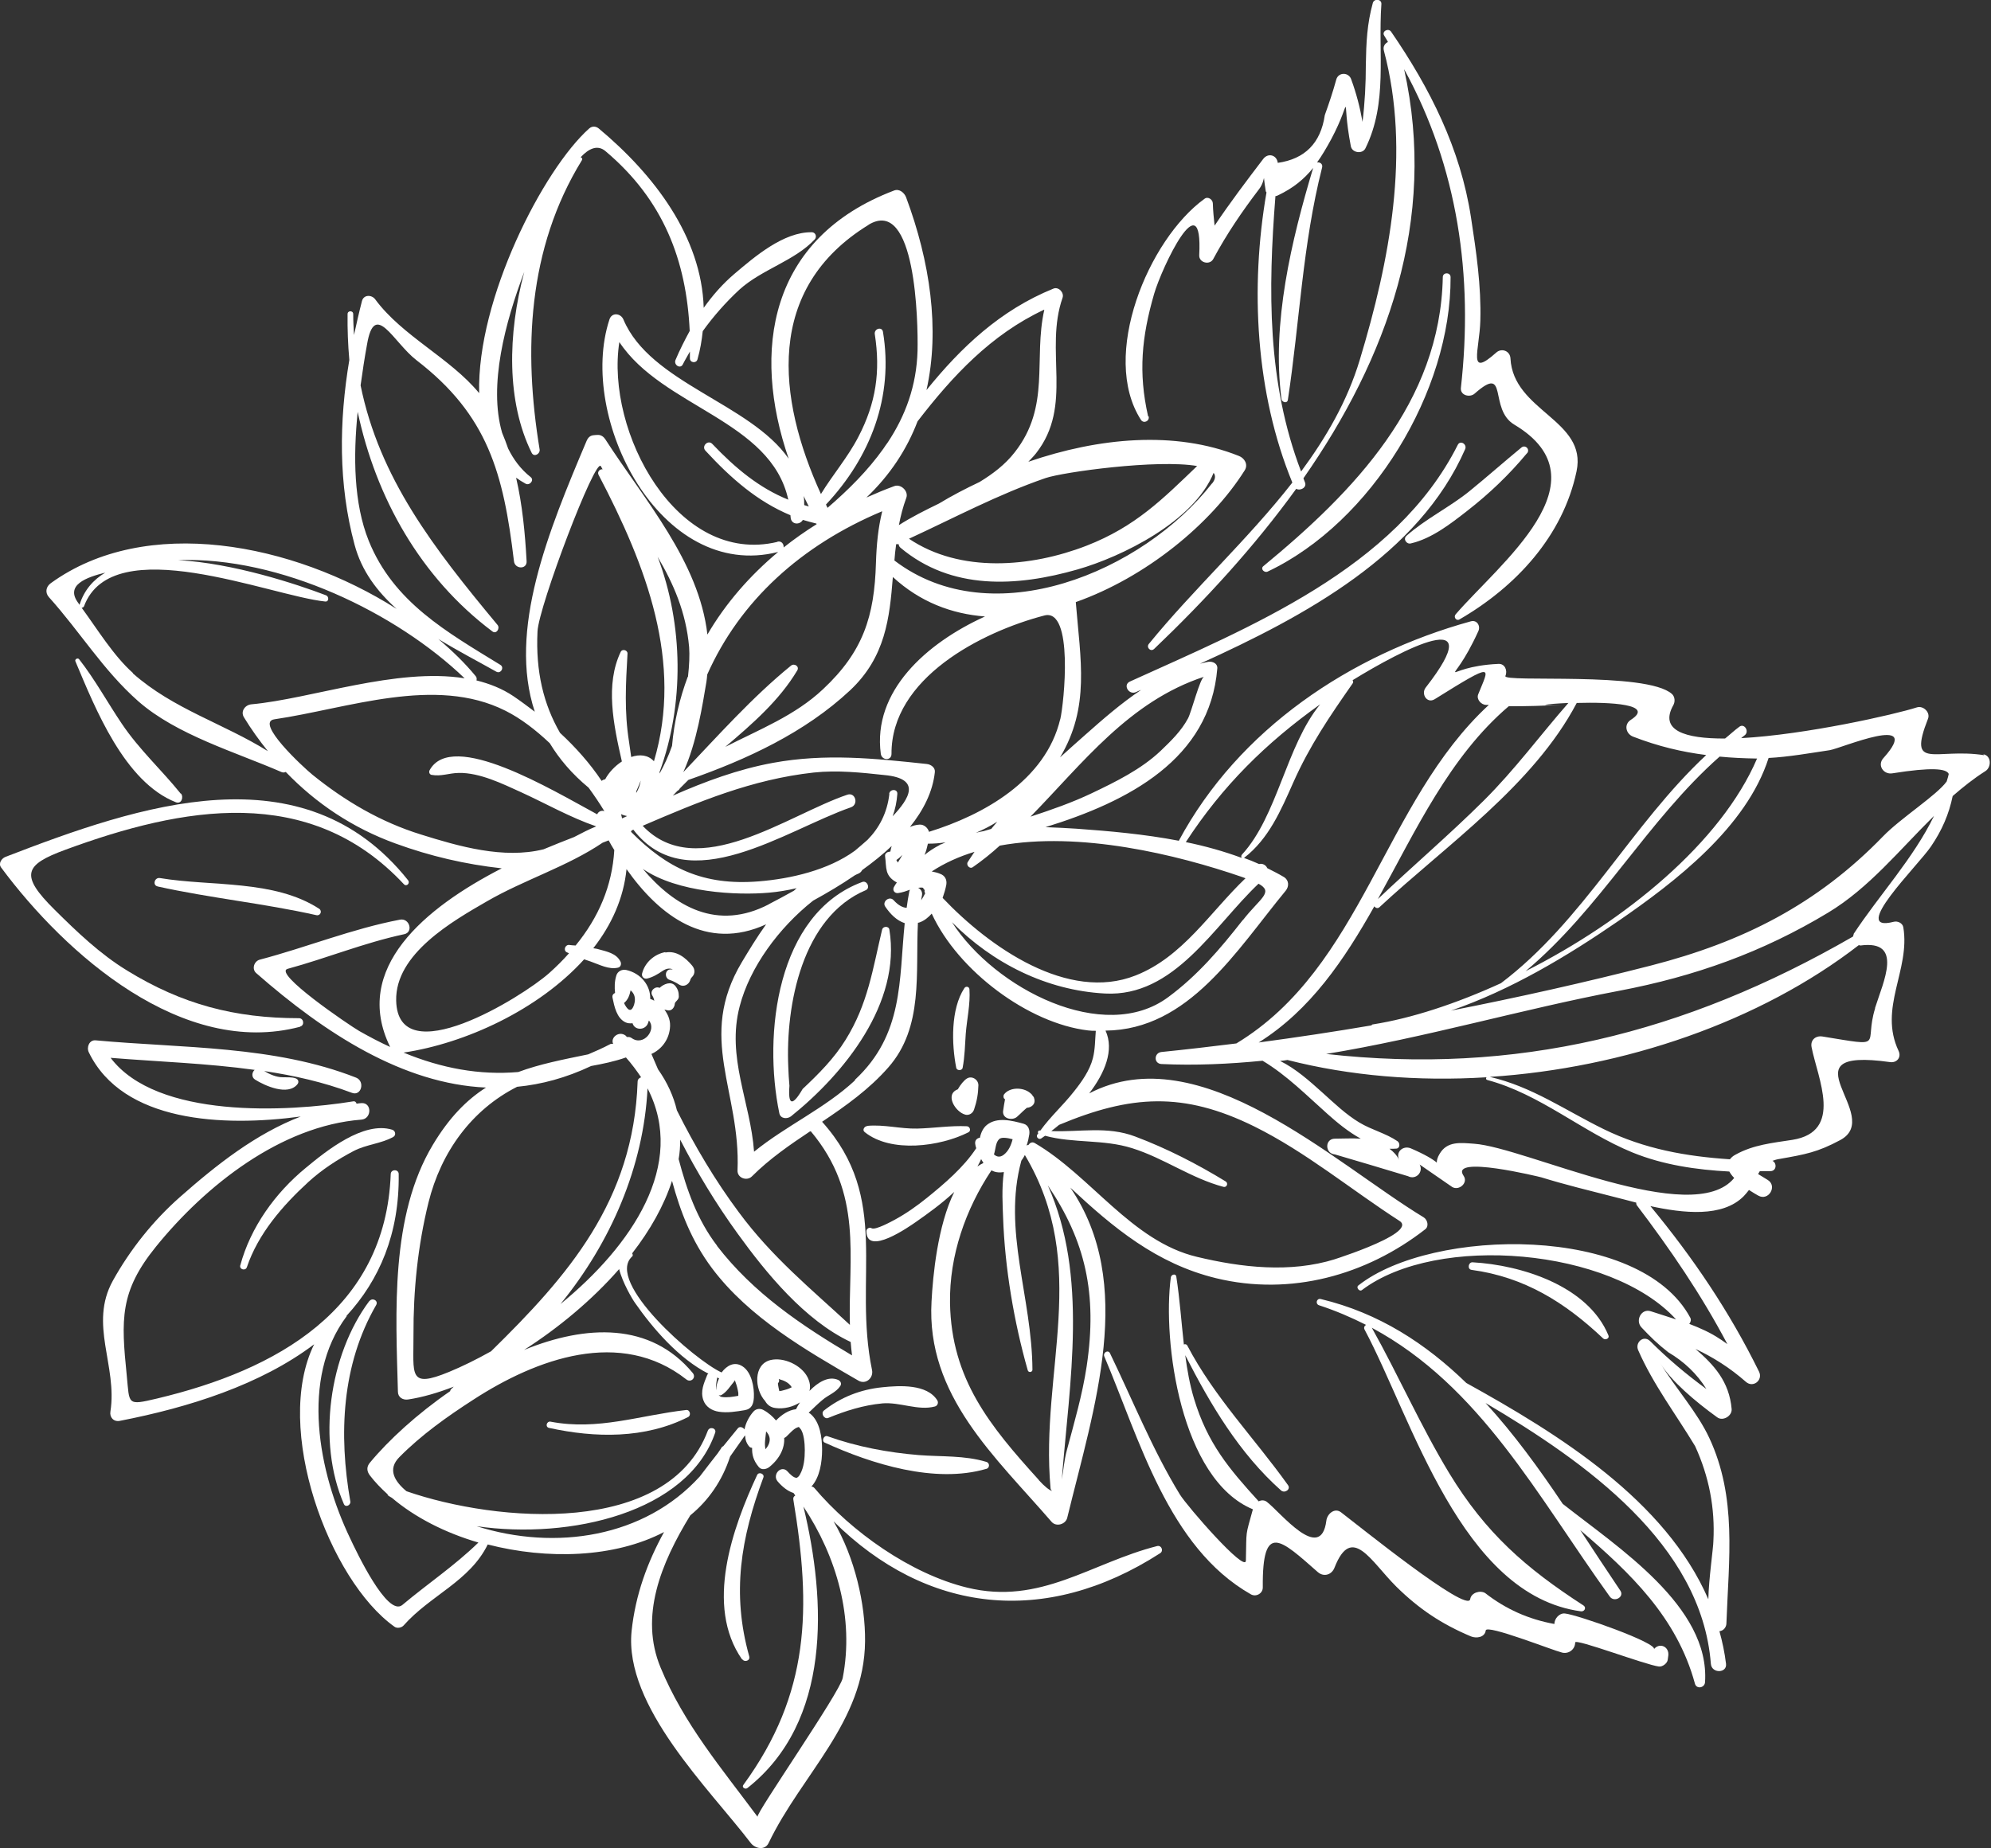 <?xml version="1.0" encoding="UTF-8"?>
<svg id="Layer_2" data-name="Layer 2" xmlns="http://www.w3.org/2000/svg" viewBox="0 0 102.42 95.1">
  <rect x="0" y="0" width="102.42" height="95.1" fill="#333333" stroke="none"/>
  <defs>
    <style>
      .cls-1 {
        fill: #fff;
      }
    </style>
  </defs>
  <g id="Layer_1-2" data-name="Layer 1">
    <g>
      <path class="cls-1" d="M45.38,47.82c-.49,2.06-.73,3.83-1.88,5.68-.59,.96-1.39,1.76-2.21,2.53-.53,.91-.76,.85-.68-.16-.03-.33-.05-.65-.06-.98-.14-3.18,.71-7.7,3.99-9.09,.24-.1,.07-.51-.18-.42-4.42,1.63-5.11,7.87-4.27,11.9,.06,.29,.4,.31,.6,.16,2.74-2.2,5.68-5.83,5.06-9.61-.03-.19-.33-.18-.37,0Z"/>
      <path class="cls-1" d="M34.22,48.99c-.57,.11-1.05,.54-1.19,1.1-.04,.16,.1,.3,.26,.26,.29-.07,.54-.22,.79-.39,.21-.14,.38-.15,.53-.08-.01,0-.03,0-.04,0,0,0,0,0,0,0-.02,0-.03,0-.05,0-.32-.02-.36,.45-.07,.54,.18,.06,.34,.15,.5,.25,.22,.13,.47,0,.55-.22,.02-.08,.06-.14,.11-.19,.16-.17,.14-.4,0-.57-.34-.41-.81-.79-1.38-.68Z"/>
      <path class="cls-1" d="M49.64,57.35c.21,.06,.41-.07,.47-.27,.14-.41,.21-.8,.22-1.24,0-.3-.35-.51-.6-.34-.13,.08-.32,.3-.46,.55,0,0,0,0,0,0-.69,.26-.12,1.17,.38,1.3Z"/>
      <path class="cls-1" d="M52.31,57.47c.11-.09,.21-.2,.32-.3,.06-.05,.12-.11,.18-.16,.01,0,0,0,.02-.01,.25-.02,.47-.21,.36-.51,0-.01,0-.02-.01-.03-.01-.03-.04-.05-.06-.08-.02-.03-.03-.06-.06-.08-.03-.03-.06-.06-.09-.08-.37-.29-1.04-.28-1.32,.09-.04,.05-.04,.16,0,.21,.01,.02,.03,.03,.05,.04-.04,.2-.07,.41-.1,.61-.04,.4,.47,.5,.71,.3Z"/>
      <path class="cls-1" d="M44.61,57.94c-.14,.01-.27,.2-.13,.31,1.35,1.09,3.88,.75,5.34,.01,.15-.08,.07-.3-.08-.31-.85-.04-1.71,.1-2.56,.12-.86,.02-1.7-.22-2.56-.14Z"/>
      <path class="cls-1" d="M49.52,54.94c.11-.58,.12-1.17,.16-1.75,.06-.76,.24-1.52,.19-2.28,0-.14-.18-.19-.26-.07-.71,1.08-.66,2.88-.42,4.1,.03,.16,.3,.16,.33,0Z"/>
      <path class="cls-1" d="M102.08,38.86c-2.51-.4-3.97,.84-2.9-1.88,.13-.34-.26-.69-.58-.58-1.12,.36-5.69,1.4-9.03,1.58,.06-.05,.11-.1,.17-.14,.27-.19,0-.64-.26-.45-.26,.19-.49,.41-.74,.61-2.06,.01-3.4-.41-2.66-1.72,.1-.18,.08-.43-.07-.57-1.3-1.18-8.74-.57-8.57-.93,.12-.27-.02-.64-.36-.62-3.09,.14-2.5,1.55-1.03-1.69,.12-.26-.07-.59-.39-.5-6.2,1.71-11.94,5.55-15.02,11.29-1.77-.34-3.58-.5-5.26-.62-.47-.03-1.02-.06-1.6-.08,4.28-1.32,8.46-3.5,8.84-8.17,.02-.25-.23-.36-.44-.34-.15,.02-.3,.07-.45,.1,5.42-2.46,11.26-5.61,13.64-11.04,.11-.25-.25-.48-.38-.22-3.2,6.37-10.73,9.39-16.87,12.18-.37,.17-.05,.71,.32,.54,.08-.04,.17-.08,.26-.11-1.02,.68-1.97,1.51-2.85,2.29-.43,.38-.87,.77-1.32,1.18,1.55-2.59,1.05-5.02,.81-7.99,3.59-1.27,6.94-4,8.69-6.78,.19-.3-.01-.63-.3-.74-3.3-1.32-7.22-.94-10.83,.3,.13-.14,.27-.28,.39-.43,1.94-2.47,.42-5.29,1.37-8.01,.09-.26-.2-.58-.47-.47-2.74,1.11-4.76,3.03-6.53,5.22,.7-3.13,.18-6.62-1.05-9.92-.09-.23-.34-.45-.61-.35-6.46,2.45-7.34,8.26-5.43,13.8-1.99-2.86-7.12-3.88-8.5-7.16-.14-.33-.6-.38-.72,0-1.66,5.05,2.61,13.5,8.68,11.96-1.46,1.22-2.7,2.64-3.64,4.25-.43-3.76-3.23-6.91-5.26-10.06-.08-.12-.22-.22-.37-.21-.06,0-.13,0-.19,.01-.21,.01-.32,.12-.4,.31-1.96,4.63-4.05,9.72-2.66,13.92-.37-.28-.73-.55-1.1-.8-.58-.39-1.22-.64-1.9-.81,.02-.07,.02-.15-.04-.22-.55-.67-1.2-1.3-1.92-1.91,1,.61,2.04,1.15,2.98,1.68,.23,.13,.43-.22,.21-.35-2.75-1.69-5.49-3.22-6.77-6.38-.78-1.94-.8-4.35-.57-6.64,.94,4.42,3.23,8.52,6.93,11.3,.21,.16,.41-.17,.26-.34-3.3-3.97-6.07-7.55-7.04-12.32,.1-.73,.21-1.45,.33-2.1,.39-2.32,1.35-.12,2.54,.8,3.68,2.83,4.48,5.82,5.02,10.35,.05,.41,.67,.43,.65,0-.08-1.47-.22-2.91-.54-4.3,.15,.11,.31,.21,.49,.31,.2,.11,.46-.18,.26-.34-.52-.41-.89-.92-1.16-1.47-.09-.27-.2-.54-.31-.81-.71-2.44,.16-5.69,1.14-8.28-.86,3.2-.92,6.68,.38,9.31,.12,.24,.44,.06,.41-.17-.84-5.1-.62-10.34,2.17-14.88,.05-.08,0-.14-.06-.16,.42-.45,.87-.66,1.28-.31,2.98,2.51,4.16,5.62,4.33,9.25-.26,.48-.51,.97-.73,1.49-.11,.26,.26,.49,.38,.22,.11-.22,.24-.43,.36-.65,0,.12,0,.23,0,.35,0,.23,.33,.27,.39,.05,.14-.49,.22-.97,.27-1.45,.56-.78,1.2-1.5,1.89-2.14,1.15-1.04,2.84-1.48,3.87-2.58,.13-.14,.04-.37-.15-.37-1.45-.02-2.93,1.25-3.99,2.15-.62,.53-1.12,1.11-1.57,1.74-.11-3.66-2.56-6.86-5.4-9.23-.15-.12-.34-.13-.49,0-2.36,2.1-5.79,8.78-5.66,13.62-1.5-1.82-3.95-2.93-5.35-4.83-.18-.24-.59-.25-.68,.09-.15,.58-.28,1.16-.41,1.75-.02-.35-.04-.71-.04-1.08,0-.19-.29-.19-.29,0-.01,.79,.02,1.57,.09,2.36-.53,3.16-.57,6.39,.27,9.51,.36,1.35,1.16,2.4,2.16,3.3-5.33-3.39-12.89-4.87-17.79-1.32-.25,.18-.3,.49-.09,.72,1.6,1.78,2.79,3.76,4.59,5.35,1.98,1.74,5.02,2.62,7.38,3.65,.07,.03,.15,.02,.21-.01,1.56,1.62,3.44,2.88,5.64,3.68,1.81,.66,3.59,1.07,5.47,1.28-3.95,2.03-7.72,5.15-5.74,9.19-.53-.24-1.06-.52-1.59-.82-.55-.32-4.47-2.99-3.68-3.2,2.02-.55,3.93-1.34,5.99-1.78,.49-.1,.28-.84-.21-.75-2.47,.47-4.79,1.42-7.22,2.06-.29,.08-.42,.48-.18,.69,3.56,3.12,7.56,5.7,11.82,5.89-.99,.63-1.89,1.54-2.73,2.94-2.2,3.66-1.91,8.63-1.8,12.71,0,.29,.26,.44,.52,.4,.73-.11,1.53-.34,2.35-.66-.04,.04-.08,.08-.13,.12-.03,.03-.05,.07-.05,.11-1.7,1.17-3.17,2.52-4.13,3.68-.18,.21-.17,.44,0,.66,.26,.34,.57,.66,.9,.96,.02,.03,.02,.06,.05,.08,.05,.04,.12,.07,.18,.11,1.19,1.01,2.74,1.8,4.45,2.3-1.22,1.19-2.6,2.11-3.91,3.21-.77,.65-2.38-2.77-2.69-3.43-1.62-3.38-2.58-8.22-.18-11.42,0-.01,0-.02,0-.03,1.68-1.83,2.72-4.21,2.68-7.29,0-.26-.4-.26-.41,0-.26,6.99-5.89,10.09-12.02,11.55-1.57,.37-1.41,.31-1.56-1.19-.29-2.88-.37-4.31,1.5-6.62,2.55-3.15,6.43-6.22,10.57-6.54,.54-.04,.55-.89,0-.85-.08,0-.16,.02-.25,.03-.01-.07-.08-.14-.17-.12-3.39,.55-10.1,.91-12.48-2.24,2.46,.2,4.96,.28,7.41,.62-.14,.12-.18,.37,.02,.5,.51,.32,1.69,.85,2.18,.24,.09-.11,.05-.25-.08-.3-.22-.08-.43-.05-.67-.06-.34,0-.67-.15-.96-.32,1.53,.23,3.05,.57,4.51,1.12,.49,.19,.69-.59,.22-.78-4.22-1.66-8.95-1.51-13.4-1.92-.33-.03-.48,.36-.35,.62,1.75,3.6,6.89,3.84,10.9,3.3-2.31,.89-4.33,2.48-6.22,4.15-1.37,1.21-2.55,2.69-3.44,4.29-1.25,2.25,.24,4.38-.13,6.74-.05,.3,.17,.54,.48,.48,3.56-.69,7.25-1.86,10-3.94-2.13,4.33,.78,12.15,4.13,14.53,.13,.1,.36,.06,.47-.06,1.38-1.56,3.4-2.27,4.33-4.17,3.07,.79,6.52,.69,9.07-.64-.85,1.55-1.47,3.21-1.67,5.1-.39,3.87,4.01,8.12,6.13,10.9,.22,.29,.73,.4,.92,0,1.69-3.53,4.93-6.23,4.96-10.38,.02-1.89-.52-4.3-1.62-6.17,4.76,4.72,10.87,5.46,16.8,1.64,.19-.12,.07-.42-.15-.37-3.42,.87-6.01,3.06-9.78,2.14-2.91-.71-5.96-2.88-7.86-5.13-.05-.05-.1-.07-.15-.07,.44-.48,.55-1.28,.55-1.89,0-.62-.1-1.44-.61-1.86-.03-.02-.05-.03-.08-.05,.23-.22,.46-.45,.7-.65,.31-.27,.7-.38,.93-.73,.08-.13,0-.26-.12-.31-.49-.21-1.03,.12-1.47,.57,.06-.21,.03-.45-.1-.71-.32-.62-1.22-1.04-1.9-.88-.9,.22-.83,1.51-.28,2.11,.1,.18,.27,.33,.54,.36,.41,.06,.9-.06,1.25-.29-.08,.12-.15,.24-.2,.35-.38,.04-.74,.28-1.03,.58-.17-.2-.37-.39-.65-.54-.16-.09-.37-.07-.5,.07-.21,.23-.41,.58-.47,.93-.08-.11-.25-.18-.35-.05-.25,.3-.49,.61-.74,.91-.03,.02-.07,.03-.09,.07-.06,.11-.14,.2-.2,.3-.31,.4-.62,.79-.92,1.19-2.85,3.14-7.42,3.84-11.48,2.56,4.82,.7,10.86-.71,12.27-4.81,.08-.24-.29-.34-.38-.1-2.05,5.45-10.83,4.73-15.5,3.11-.6-.5-1-1.12-.36-1.76,1.13-1.14,2.45-2.08,3.8-2.95,3.25-2.11,7.58-3.7,10.96-1.04,.23,.18,.52-.09,.33-.33-2.18-2.63-5.49-2.49-8.68-1.19,1.78-1.14,3.5-2.57,4.89-4.16,.17,.69,.68,1.55,.81,1.73,.91,1.31,2.26,2.88,3.78,3.65-.02,.02-.05,.04-.06,.07-.17,.43-.36,.83-.2,1.29,.12,.35,.45,.55,.8,.6,.44,.07,.9-.01,1.33-.08,.36-.06,.45-.32,.47-.64,.03-.52-.11-1.32-.59-1.62-.41-.26-.8-.04-1.07,.32-1.37-.62-6.02-4.67-4.6-5.97,.05-.04,.03-.11,0-.16,.93-1.2,1.64-2.46,2.05-3.73,.42,1.55,.99,3.07,2.06,4.5,1.91,2.54,4.83,4.22,7.53,5.78,.38,.22,.78-.14,.7-.54-.99-4.79,1-8.8-2.57-12.78,1.22-.82,2.42-1.67,3.41-2.8,1.82-2.07,1.39-4.86,1.52-7.44,.03,0,.06-.01,.09-.02,.25-.09,.45-.26,.62-.45,1.36,2.96,4.99,5.65,8.04,6.01,.14,.02,.27,.02,.4,.02-.04,.47-.03,.94-.15,1.41-.16,.63-.58,1.22-.98,1.72-.54,.69-1.21,1.29-1.72,2-.01,0-.02,0-.03,0-.09-.01-.12,.09-.08,.15-.02,.02-.03,.04-.05,.06-.08,.13,.08,.28,.2,.2,.06-.04,.13-.09,.2-.14,1.48,.4,2.99,.17,4.48,.64,1.63,.51,3.04,1.55,4.7,1.99,.17,.04,.26-.19,.11-.28-1.47-.9-3.03-1.7-4.65-2.31-1.45-.55-2.86-.22-4.32-.28,.13-.1,.26-.2,.4-.32h0c3.68-1.54,6.39-1.72,10.04,.08,2.65,1.31,4.99,3.26,7.47,4.86,1.06,.68-4.23,2.25-3.31,1.97-2.31,.72-4.82,.43-7.11-.12-3.36-.8-5.46-4.18-8.35-5.86-.13-.07-.25,0-.31,.1-.04,0-.06,.02-.1,.03,.07-.19,.11-.39,.14-.58,.03-.23-.05-.47-.3-.54-.59-.16-1.35-.36-1.88,.06-.2,.16-.31,.41-.36,.66-.15,.02-.28,.14-.24,.34,.01,.07,.03,.14,.05,.2-.64,.98-1.64,1.83-2.53,2.55-.52,.42-1.07,.81-1.66,1.13-.15,.08-1,.55-1.19,.44-.12-.07-.27,.02-.27,.15,0,1.32,2.22-.25,2.54-.47,.6-.42,1.33-.94,1.98-1.55-.86,1.74-1.1,4.32-1.17,5.63-.28,4.85,3.28,7.99,6.18,11.35,.24,.27,.72,.12,.8-.21,1.39-5.71,3.54-12.04,.16-16.99,2.2,2.05,4.42,3.91,7.5,4.66,3.83,.93,7.72-.15,10.76-2.52,.2-.16,.11-.49-.08-.61-4.62-2.8-11.51-9.35-17.21-6.38,.8-1.04,1.3-2.23,.84-3.23,4.29-.04,6.73-4.12,9.27-7.2,.18-.22,.17-.54-.09-.7-.28-.17-.57-.31-.86-.46-.06-.15-.24-.26-.42-.21-.26-.12-.52-.22-.79-.32,0,0,.02,0,.02,0,1.27-.98,1.89-2.44,2.53-3.88,.84-1.89,1.87-3.4,3.05-5.09,.05-.06,.03-.12,0-.17,2.55-1.57,7.14-3.96,3.76,.38-.25,.32,.06,.84,.46,.6,3.17-1.98,2.81-1.67,2.24-.25-.1,.26,.16,.54,.41,.54,.05,0,.09,0,.14,0-5.42,5-6.49,13.49-12.99,17.42-1.28,.16-2.57,.31-3.85,.44-.39,.04-.41,.6,0,.62,1.74,.08,3.47,0,5.2-.17,1.25,.75,2.26,1.78,3.34,2.74,.48,.43,1.07,.92,1.71,1.27-.45-.03-.91,0-1.33,0-.53,0-.52,.77,0,.81,1.26,.37,2.51,.74,3.76,1.12,.4,.21,.81-.21,.6-.6,.56,.39,1.12,.77,1.68,1.16,.35,.2,.83-.22,.58-.58-.75-1.09,3.93,.06,4,.08,1.23,.38,2.47,.68,3.72,1,.33,.08,.73,.19,1.16,.3,0,.04,0,.08,.02,.12,1.74,2.29,3.33,4.62,4.67,7.16-.14-.09-.26-.19-.41-.28-.46-.31-1-.55-1.55-.76,.07-.09,.11-.21,.05-.32-2.58-4.82-13.29-4.64-17.07-1.66-.14,.1,.05,.34,.18,.24,3.87-2.93,12.84-2.15,16.16,1.51-.44-.15-.88-.28-1.3-.42-.49-.16-.81,.48-.48,.83,.46,.49,.85,.87,1.38,1.28,.81,.48,1.47,1.1,1.96,1.89-1.03-.75-2-1.57-2.9-2.47-.34-.32-.78,.08-.61,.47,.78,1.78,1.93,3.28,2.93,4.94,.72,1.57,1.03,3.2,.94,4.88,0,.33-.24,1.96-.26,3-2.21-5.1-7.7-8.5-12.45-11.13-2.07-2.01-4.48-3.6-7.49-4.32-.21-.05-.29,.25-.09,.32,.86,.28,1.67,.63,2.42,1.01-.08,.05-.13,.15-.07,.25,2.44,4.57,4.96,13.66,11.13,14.49,.18,.02,.29-.19,.13-.3-2.98-1.93-5.03-3.72-6.91-6.81-1.46-2.41-2.6-5.01-3.98-7.48,5.58,3,8.53,8.68,12.24,13.83,.23,.32,.77,.02,.54-.31-.68-1.01-1.37-2.06-2.06-3.11,2.57,2.2,4.97,4.48,5.9,7.9,.08,.3,.5,.22,.52-.07,.26-3.9-4.47-6.93-7.32-9.18-1.22-1.82-2.52-3.61-3.97-5.19,5.13,3.03,11.11,7.26,11.59,13.42,.04,.51,.84,.49,.78,0-.07-.58-.19-1.14-.34-1.68,.02,0,.04,0,.06-.01,.18-.04,.3-.22,.3-.4,.12-3.32,.55-6.46-.88-9.53-.63-1.35-1.73-2.55-2.51-3.83,.54,.89,1.77,1.94,2.92,2.77,.29,.21,.76-.07,.74-.42-.12-1.43-.92-2.29-1.86-3.1,.91,.43,1.76,.96,2.59,1.69,.37,.33,.89-.08,.68-.52-1.53-3.11-3.4-5.87-5.59-8.52,1.71,.37,3.71,.59,4.8-.51,.1-.11,.19-.21,.27-.32,.22,.14,.4,.25,.48,.29,.53,.3,1-.5,.48-.81-.16-.1-.33-.2-.49-.3,.03-.05,.06-.1,.09-.15,.18,0,.36,0,.54,0,.32,0,.35-.41,.11-.53,.11-.04,.23-.08,.38-.1,1.3-.23,1.94-.34,3.11-.97,2.3-1.24-3.07-4.8,2.56-4.01,.34,.05,.59-.24,.44-.57-1.05-2.22,.61-4.16,.24-6.37-.04-.22-.3-.33-.49-.28-2.33,.6,1.24-2.88,1.91-3.87,.58-.85,.93-1.68,1.12-2.6,.53-.46,1.08-.9,1.68-1.28,.32-.2,.32-.8-.11-.87Zm-61.9,32.7s-.06,.01-.09,.02c-.03-.12-.05-.23-.07-.35,0,0,0-.02,0-.03,0-.01,0-.03,0-.03,.04-.04,.06-.08,.06-.14h0s-.01-.05-.02-.07c.03,0,.02,0,.1,.03,.13,.03,.29,.11,.38,.18,.11,.09,.16,.16,.19,.21-.02,0-.09,.05-.13,.06-.13,.06-.3,.09-.43,.13Zm-.8,3.01c-.07-.28,0-.6,.03-.92,.09,.1,.16,.21,.18,.34,.03,.22-.07,.41-.21,.58Zm-1.05-.7c.01,.21,.07,.4,.22,.57,.04,.04,.09,.05,.14,.06-.01,.32,.05,.63,.34,.98,.14,.18,.4,.12,.55,0,.54-.44,.79-.98,.76-1.49,.04-.02,.08-.04,.11-.07,.17-.16,.37-.4,.56-.47,.11-.04,.07-.04,.15,.05,.19,.2,.24,.76,.24,1.11,0,.42-.04,.89-.25,1.26-.05,.08-.04,.07-.11,.14,.02-.02-.09,.04-.03,.03-.18,.02-.37-.19-.5-.33-.32-.35-.8,.16-.51,.51,.23,.27,.52,.51,.82,.6,.03,.04,.06,.09,.09,.13-.07,.04-.12,.11-.1,.21,.93,5.59,.86,9.98-2.57,14.68-.1,.13,.1,.25,.21,.16,4.32-3.41,4.06-9.6,2.88-14.48,1.71,2.58,2.62,5.73,2.02,8.82-.14,.73-4.49,6.99-4.38,7.14-1.84-2.48-3.8-4.79-4.99-7.68-1.09-2.63,.01-5.35,1.53-7.83,.93-.76,1.64-1.77,2.05-3.03,.26-.37,.52-.74,.76-1.08Zm-1.43-2.14s0,0,.01,.01c0,0,0,0-.01-.01Zm.85-.63c.13-.15,.02-.16,.08,0,.07,.18,.12,.38,.15,.57,0,.04,0,.1,0,.15-.28,.05-.57,.1-.84,.06-.08-.01-.12-.05-.17-.1,.05,.02,.1,.03,.16-.01,.27-.17,.42-.43,.62-.67Zm-.91,.43c-.03-.21,.02-.45,.05-.62,0-.01,0-.02,0-.03,.03,.01,.07,.03,.1,.04-.1,.21-.15,.42-.15,.61Zm15.25-12.91c-.08,.31-.21,.61-.46,.8-.2,.15-.36,.1-.5-.02,.09-.27,.08-.6,.26-.78,.12-.13,.44-.07,.71,0Zm-1.5,1.22c-.11,.05-.21,.11-.31,.18,.07-.13,.14-.25,.19-.38,.04,.07,.08,.14,.12,.2Zm2.84,16.3c-2.5-2.76-4.49-5.17-4.56-9.09-.04-2.44,.8-4.83,2.13-6.83,.17,.09,.37,.13,.61,.09,.01,0,.02,0,.03,0-.12,.83-.06,1.74-.04,2.33,.09,2.59,.56,5.38,1.27,7.87,.04,.13,.24,.1,.24-.03-.02-3.75-1.55-7.17-.57-10.76,.07-.09,.13-.19,.18-.29,3.39,5.7,.78,11.1,1.32,17.13,0,.07,.04,.12,.08,.16-.16-.06-.38-.23-.68-.56Zm2.47-5.84c-.22,1.46-.64,2.9-1.02,4.32-.14,.52-.18,1.08-.26,1.5,.4-5.03,1.37-10.47-.72-15.13,1.93,2.85,2.56,5.57,2,9.31Zm8.01-25.17c.06,.02,.11,.04,.16,.06-1.83,1.75-3.22,4.04-5.65,5-3.48,1.38-7.52-1.45-9.93-3.99,.08-.23,.15-.46,.19-.68,.04-.26-.07-.47-.32-.56-.14-.06-.29-.09-.43-.12,.67-.44,1.41-.77,2.2-1.01-.12,.18-.24,.35-.35,.53-.09,.15,.1,.37,.26,.26,.49-.34,.95-.71,1.39-1.11,4.1-.75,9.09,.45,12.48,1.62Zm-24.36,1.4c-2.65,1.38-4.84,.13-6.48-1.82,1.78,1.22,4.83,1.37,6.5,1.22,.46-.04,.94-.12,1.41-.23-.05,.04-.09,.09-.14,.13-.43,.24-.87,.48-1.3,.7Zm-7.6-4.64c.1,.05,.2,.08,.31,.1-.08,.04-.17,.08-.26,.12-.02-.07-.03-.15-.05-.22Zm.77-1.15c.08-.19,.17-.38,.24-.58-.03,.22-.11,.44-.23,.64,0-.02,0-.04,0-.07Zm13.03,.11c-.11,.97-.52,1.75-1.12,2.36-.22,.19-.43,.38-.65,.56-1.38,1.01-3.33,1.45-4.95,1.58-2.87,.23-4.72-.68-6.57-2.55,.01-.02,.02-.04,.03-.07,.03-.01,.06-.02,.09-.04,2.8,3.65,7.85,.01,11.19-1.15,.41-.14,.24-.79-.18-.65-3.06,1.03-7.73,4.56-10.53,1.6,2.86-1.23,5.62-2.39,8.8-2.74,1.21-.13,2.44,0,3.64,.13,1.92,.18,1.28,1.21,.42,2.12,.13-.36,.21-.74,.24-1.15,.02-.27-.39-.26-.42,0Zm1.99,2.56c.3,0,.6-.02,.9-.07-.06,.03-.13,.06-.19,.09-.03,.01-.06,.02-.09,.03-.02,0-.02,.02-.04,.03-.27,.14-.53,.31-.76,.5,.08-.19,.13-.38,.17-.57Zm2.83-.64c-.13,.02-.25,.05-.37,.08,.38-.16,.75-.35,1.1-.57-.1,.12-.21,.25-.31,.37-.14,.04-.28,.08-.41,.12Zm-4.38,1.62s-.05-.09-.08-.14c.11-.07,.21-.16,.31-.26-.08,.13-.15,.27-.24,.4Zm15.75-9.57c-.21,.07-.65,1.82-.83,2.15-.35,.65-.88,1.16-1.4,1.66-1,.95-2.32,1.6-3.56,2.19-1.01,.48-2.07,.85-3.14,1.2,2.7-2.76,5.07-5.93,8.93-7.2Zm-7.4,2.18c-.75,3.15-3.94,4.93-6.75,5.8-.06-.21-.27-.39-.49-.37-.19,.01-.34,.06-.49,.12,.69-.86,1.17-1.8,1.28-2.82,.03-.24-.21-.4-.42-.42-2.69-.29-5.22-.55-7.9-.06-1.8,.33-3.5,.96-5.16,1.69,.08-.08,.16-.17,.24-.25,.05-.02,.09-.06,.12-.12,.15-.15,.29-.29,.44-.44,3-1.05,5.99-2.43,8.32-4.61,1.83-1.72,2.03-3.73,2.2-5.83,1.39,1.28,3.02,1.9,4.74,2.03-3.04,1.38-5.79,3.86-5.36,7.07,.05,.34,.55,.37,.55,0-.02-3.89,4.61-6.27,7.86-7.12,1.52-.4,1.02,4.49,.82,5.35Zm7.81-12.13c-3.56,4.56-11.31,7.81-16.34,3.97,.02-.28,.05-.56,.09-.84,.04,0,.08,0,.13,0,0,.06,.03,.13,.09,.18,2.62,2.2,5.97,2.02,9.11,1.12,2.27-.65,5.98-2.46,7-4.97,.11,.14,.1,.33-.08,.55Zm-.77-.89c-1.76,1.69-3.17,3.12-5.69,4.1-2.86,1.11-6.49,1.42-9.13-.36,2.34-1.08,4.56-2.27,7.02-3.12,.9-.31,5.76-.98,7.81-.62Zm-7.86-8.04c-.57,2.54,.34,4.96-1.52,7.33-.49,.63-1.12,1.11-1.81,1.53-.72,.34-1.43,.71-2.09,1.11-.72,.35-1.42,.7-2.06,1.11,.09-.47,.21-.94,.38-1.4,.13-.34-.27-.73-.61-.61-.49,.18-.97,.38-1.44,.59,1.22-1.16,2.08-2.48,2.63-3.92,1.8-2.34,3.79-4.47,6.5-5.74Zm-9.05-4.37c2.45-1.5,2.56,5.02,2.53,6.47-.05,1.82-.63,3.36-1.53,4.72-.08,.11-.16,.22-.23,.33-.79,1.11-1.79,2.11-2.87,3.04-.03-.05-.05-.11-.08-.17,2.29-2.44,3.49-5.55,2.93-8.89-.05-.28-.46-.16-.42,.12,.3,1.93,.06,3.55-.84,5.28-.54,1.05-1.32,1.95-1.93,2.95-2.25-4.93-2.89-10.57,2.45-13.85Zm-3.06,14.49c-.08-.02-.16-.05-.24-.07,0-.16,0-.32-.03-.47,.08,.18,.18,.36,.26,.53Zm-1.61,1.82c-5.18,1.25-8.86-5.68-8.14-10.28,2.22,3.36,7.8,4.02,8.69,8.11-1.49-.6-2.71-1.61-3.91-2.87-.22-.23-.57,.12-.35,.35,1.32,1.43,2.67,2.61,4.37,3.32,0,.04,.01,.07,.01,.1,.02,.39,.47,.42,.63,.14,.23,.07,.46,.13,.7,.19,0,0,0,.02,.01,.03-.59,.37-1.16,.77-1.7,1.2,.02-.17-.1-.35-.32-.3Zm5.38-1.56c-.21,.86-.29,1.7-.32,2.65-.08,2.75-.66,4.56-2.72,6.49-1.44,1.36-3.29,2.08-5.03,2.97,1.4-1.19,2.78-2.39,3.7-3.93,.13-.21-.15-.39-.32-.25-1.99,1.62-3.75,3.6-5.54,5.48,.7-1.53,.99-3.48,1.19-4.65,.02-.12,.03-.25,.04-.37,1.69-3.8,4.83-6.65,8.99-8.4Zm-10,8.5c-.42,1.12-.7,2.31-.81,3.56-.18,.52-.4,.99-.64,1.42,0-.03,0-.05,0-.08,1.27-3.48,1.23-7.56-.1-11.07,.81,1.38,1.46,2.84,1.62,4.65,.03,.38,.01,.92-.06,1.53Zm-7.73-2.33c.06-1.29,2.99-9.01,3.26-8.5,.03,.05,.06,.1,.09,.16-.14-.03-.29,.13-.21,.28,2.47,4.71,4.36,9.65,2.85,14.74-.3-.33-.73-.37-1.17-.22-.04-.26-.07-.51-.11-.77-.25-1.58-.17-2.97-.08-4.55,.01-.18-.27-.26-.35-.09-.8,1.68-.38,3.71,.06,5.64-.35,.23-.67,.56-.86,.92-.06,0-.13,.04-.18,.08-.6-.9-1.34-1.73-2.14-2.47-.85-1.47-1.26-3.16-1.16-5.22Zm-22.23-3.03c-.62,.37-1.09,.9-1.33,1.66-.02-.03-.04-.06-.06-.09-.7-.93,.42-1.33,1.4-1.57Zm1.42,5.17c-1-.89-1.82-2.24-2.64-3.36,.05,0,.09-.02,.12-.07,1.46-3.95,9.58-.54,12.41-.25,.2,.02,.2-.26,.04-.32-1.52-.58-4.76-1.65-7.61-1.81,5.25-.19,11.23,2.71,14.74,6.08-3.51-.56-7.9,1.06-10.97,1.34-.32,.03-.57,.36-.38,.67,.37,.61,.79,1.19,1.23,1.74-2.27-1.42-4.86-2.16-6.94-4Zm14.82,8.31c-2.07-.64-3.91-1.72-5.59-3.08-.48-.39-2.98-2.71-1.95-2.85,3.76-.55,8.26-2.26,11.88-.44,.78,.39,1.55,.98,2.28,1.67,.49,.81,1.14,1.58,2,2.29,.29,.4,.57,.81,.81,1.21-.14-.06-.31,.01-.37,.16-2.35-1.27-7.47-4.37-8.62-2.27-.05,.09-.01,.22,.1,.24,.5,.09,.88-.09,1.4-.1,1.08-.02,2.25,.56,3.2,.99,1.29,.59,2.53,1.3,3.87,1.76-.37,.15-.74,.34-1.14,.55-.49,.19-1.02,.4-1.57,.63-2.06,.51-4.35-.15-6.3-.76Zm3.4,3.43c1.9-1.1,4.12-1.78,5.94-3.01,.1-.04,.21-.08,.31-.12,.09,.17,.19,.34,.29,.5-.11,1.85-.81,3.47-1.99,4.91-.12,0-.23-.02-.35-.03-.2,0-.29,.29-.1,.38,.04,.02,.08,.03,.11,.05-.31,.35-.65,.69-1.02,1.02-1.42,1.26-7.78,5.17-7.87,1.42-.06-2.41,2.91-4.1,4.68-5.12Zm-1.96,24.22c-2.11,.87-1.82,.15-1.83-1.9-.01-2.3,.22-4.57,.77-6.81,.65-2.62,2.23-4.78,4.56-5.96,1.25-.12,2.52-.46,3.81-1.07,.6-.11,1.19-.23,1.79-.44,.3,.34,.55,.68,.78,1.02-.09,.03-.18,.1-.18,.23-.21,6.14-3.58,9.99-7.54,13.87-.75,.42-1.48,.78-2.16,1.06Zm5.73-3.49c2.59-3.17,4.28-7.08,4.48-11.1,2.02,3.91-.8,8.09-4.48,11.1Zm8.06-3c-1.02-1.33-1.56-2.87-1.98-4.46,.06-.33,.08-.67,.08-1,.86,1.67,1.83,3.28,2.96,4.84,1.46,2.02,3.45,4.46,5.81,5.57,.02,.23,.04,.46,.07,.69-2.6-1.54-5.07-3.2-6.95-5.64Zm4.82-5.89c2.7,3.22,1.92,6.42,2.01,9.96-2.02-1.87-4.01-3.49-5.71-5.79-1.21-1.62-2.27-3.41-3.19-5.25-.17-.72-.49-1.43-.97-2.11-.11-.26-.23-.53-.34-.79,.49-.22,.88-.69,.95-1.3,.05-.38-.07-.7-.28-.98,.07,.01,.13,.03,.2,.04,.19,.02,.32-.17,.33-.33,0-.13,.21-.2,.21-.38,0-.22-.04-.37-.18-.55-.22-.27-.61-.09-.81,.1-.22-.11-.53,.16-.37,.4,.05,.08,.08,.17,.1,.26-.07-.04-.14-.07-.21-.09,.02-.69-.48-1.32-1.23-1.49-.23-.05-.46,.07-.52,.3-.09,.3-.09,.59-.06,.88-.09,.04-.16,.12-.13,.25,.09,.44,.21,1.04,.66,1.26,.12,.06,.25,.06,.37,.05,.09,.33,.54,.38,.74,.1,.04-.05,.07-.15,.1-.24,.41,.46-.27,1.35-.89,.9-.07-.05-.15-.06-.23-.05-.03-.02-.05-.04-.07-.07-.34-.27-.8,.09-.65,.42-.04,0-.09-.01-.14,.01-.38,.2-.76,.37-1.14,.53-1.31,.27-2.5,.5-3.6,.91-1.99,.17-3.94-.19-5.9-1,3.17-.47,6.94-2.2,9.29-4.8,.12,.04,.23,.08,.35,.12,.43,.15,.92,.42,1.39,.31,.14-.03,.19-.19,.13-.31-.21-.43-.71-.52-1.14-.64-.09-.03-.17-.03-.26-.05,.94-1.2,1.56-2.57,1.71-4.07,1.7,2.41,4.12,4.24,7.18,2.84-.48,.67-.89,1.35-1.25,1.95-2.32,3.89-.05,6.63-.22,10.71-.02,.39,.48,.57,.74,.31,.91-.91,1.96-1.63,3.01-2.33,0,0,0,.02,.01,.03Zm-9.28-7.26c.2,.16,.29,.4,.19,.74-.16,.49-.37,.23-.52-.08,.21-.17,.29-.41,.34-.66Zm11.55,4.64c-1.56,1.45-3.54,2.33-5.19,3.67-.18-2.54-1.43-4.86-.74-7.48,.52-2.01,2.01-4.04,3.78-5.44,.71-.39,1.44-.82,2.14-1.3,.06-.03,.13-.07,.19-.09,.09-.04,.15-.1,.19-.18,.54-.39,1.06-.8,1.52-1.24-.03,.09-.05,.19-.07,.29-.14,0-.29,.08-.27,.23,.08,.62-.03,1,.59,1.35,0,0,.02,0,.02,0-.06,.08-.11,.16-.16,.25-.08,.17,.05,.33,.23,.3,.21-.03,.41-.1,.6-.17-.01,.03-.02,.04-.03,.07-.06,.29-.1,.57-.14,.86-.21-.01-.43-.13-.67-.39-.21-.24-.61,.07-.43,.33,.27,.4,.6,.72,1,.85-.3,2.94-.05,5.72-2.56,8.06Zm3.41-9.28c.01-.08,.02-.17,.04-.25,.03-.18-.07-.31-.2-.38,.09-.01,.18-.02,.26,0,0,0,0,.01,0,.02,.02,.04,.05,.07,.08,.1,0,.03-.02,.04-.01,.07,0,.03,.02,.06,.03,.1-.06,.12-.13,.24-.2,.35Zm16.54,1.03c-1.15,1.47-2.32,2.85-3.84,3.97-3.29,2.44-8.91-.42-11.12-3.86,2.09,2.11,4.86,3.51,7.87,3.67,3.57,.19,5.59-3.46,7.9-5.65,.81,.44,.07,.75-.8,1.87Zm-.04-3.37c-.05,.05-.04,.12-.02,.17-.92-.34-1.89-.61-2.87-.81,1.89-2.9,4.11-5.09,6.91-7.09-1.75,2.14-2.19,5.74-4.02,7.73Zm33-4.97c-.34,.37,0,.87,.46,.79,2.01-.32,2.79-.25,2.9,.04,0,0,0,0-.01,.01-.02,.13-.07,.25-.1,.37-.51,.71-2.36,1.88-3.27,2.82-3.4,3.51-7.23,5.44-11.94,6.65-3.39,.87-6.83,1.64-10.29,2.32,3.08-1.06,5.98-2.8,8.61-4.61,2.92-2.01,6.59-4.82,7.73-8.39,1.01-.05,2.2-.26,3.14-.4,.59-.09,4.86-1.94,2.78,.39Zm-6.5,.02c-1.86,4.35-6.81,8.37-11.91,10.95,3.84-3.21,6.25-7.74,9.98-11.04,.61,.06,1.25,.09,1.92,.1Zm-12.78-2.68c.91,0,1.81-.02,2.72-.08-1.46,.06-.81-.04,.35-.09-1.46,1.67-2.76,3.44-4.35,5.02-1.76,1.75-3.65,3.36-5.45,5.07,1.96-3.55,3.69-7.33,6.73-9.92Zm-6.92,10.28c.05,.09,.17,.15,.27,.06,3.43-3.19,7.92-6.27,10.15-10.51,1.72-.05,4.04,.06,2.78,.87-.36,.23-.26,.71,.11,.86,1.32,.51,2.52,.79,3.77,.95-3.86,3.6-6.31,8.53-10.56,11.74h0c-2.32,1.06-4.61,1.81-6.59,2.12-.03,0-.05,.02-.07,.05-1.93,.33-3.87,.62-5.8,.88,2.66-1.67,4.39-4.24,5.95-7.01Zm5.14,12.23c-.69-.05-1.39-.15-1.78,.53-.11,.18-.14,.33-.14,.44-.2-.17-.59-.41-1.33-.73-.4-.17-.81,.18-.6,.6-.13-.26-.3-.43-.5-.58,.12,0,.24,0,.36-.01,.19-.03,.18-.29,.05-.38-.6-.41-1.33-.58-1.96-.96-.7-.42-1.3-1-1.9-1.54-.68-.61-1.37-1.23-2.18-1.63,.13-.01,.25-.03,.38-.05,3.21,.82,6.71,1.11,10.24,.89-.04,.04-.04,.12,.04,.14,2.73,.73,4.88,2.67,7.47,3.73,1.57,.64,3.28,.89,4.98,.98,.06,.11,.14,.22,.25,.33-2.14,2.63-10.75-1.58-13.38-1.76Zm20.63-6.97c-.6,1.93,.61,1.99-2.72,1.45-.35-.05-.62,.19-.55,.55,.31,1.6,1.66,4.35-.99,4.77-1.03,.16-2,.25-2.92,.76-.14,.07-.23,.16-.29,.24-2.24-.15-4.38-.52-6.49-1.55-1.98-.97-3.69-2.19-5.86-2.69,6.91-.45,13.89-2.84,18.98-6.78,.03,0,.05,.02,.08,.02,2.24-.3,1.18,1.86,.75,3.23Zm-1.1-3.82s-.03,.09-.04,.13c-8.7,5.02-17.38,7.13-27.1,6.04,5.07-.83,10.1-2.31,15.07-3.25,3.89-.74,7.37-1.98,10.75-4.02,2.11-1.27,3.68-3.24,5.45-4.98-1.06,2.19-2.84,4.1-4.14,6.08Z"/>
      <path class="cls-1" d="M85.08,84.87c.24-.32-3.95-1.79-4.58-1.85-.29-.03-.54,.27-.54,.54-1.33-.24-2.51-.77-3.56-1.59-.26-.16-.72-.02-.77,.31-.11,.78-5.83-3.85-6.65-4.47-.34-.25-.71,.1-.75,.43-.28,2.23-2.38-.45-3.07-.97-.12-.09-.28-.09-.41-.02-1.52-1.67-2.63-2.97-3.33-5.29-.22-.73-.35-1.48-.45-2.23,1.29,2.53,2.79,5.06,4.93,6.96,.18,.16,.51-.05,.36-.27-1.72-2.41-3.8-4.54-5.18-7.18-.04-.08-.12-.09-.18-.06-.13-1.16-.21-2.34-.39-3.5-.03-.17-.26-.1-.28,.04-.44,3.31,.51,10.4,4.22,11.94-.4,1.46-.32,.98-.36,2.64-.02,.65-3.02-2.79-3.4-3.41-1.4-2.29-2.42-4.84-3.59-7.26-.1-.2-.38-.03-.29,.17,1.8,4.23,3.28,9.81,7.53,12.23,.27,.16,.63-.04,.62-.36-.03-3.42,.94-2.44,2.83-.78,.31,.27,.72,.14,.86-.23,.89-2.27,1.87-.32,3.18,.98,1.17,1.15,2.32,1.92,3.84,2.56,.27,.11,.71,.06,.76-.31,.05-.32,3.43,1.02,3.92,1.14,.34,.09,.68-.16,.68-.52,0-.22,3.6,1.15,4.31,1.24,.18,.02,.42-.16,.45-.34,.01-.07,.02-.15,.03-.22,.06-.47-.46-.7-.75-.32Z"/>
      <path class="cls-1" d="M82.47,68.87c.11,.1,.34,0,.27-.16-1.05-2.55-4.48-3.62-6.99-3.76-.22-.01-.28,.36-.05,.39,2.73,.37,4.81,1.68,6.77,3.53Z"/>
      <path class="cls-1" d="M59.06,21.42c-.51-2.25-.33-4.09,.31-6.3,.39-1.34,2.52-5.86,2.32-1.99-.02,.39,.54,.53,.72,.2,.7-1.3,1.47-2.43,2.36-3.6,.38-.5,.16-1,.34,.09,0,.03,.02,.05,.04,.08-.85,4.9-.56,10.34,1.33,14.93-2.27,2.91-5.09,5.49-7.38,8.3-.15,.18,.09,.43,.27,.26,2.61-2.49,5.15-5.25,7.31-8.24,.2,.12,.56-.06,.45-.33-.03-.07-.05-.14-.08-.21,4.3-6.16,6.9-13.28,5.18-21.05,2.76,5.03,3.57,10.64,2.92,16.4-.04,.39,.47,.51,.71,.29,1.77-1.56,.69,.8,2.04,1.6,4.81,2.88-.78,7.16-3.02,9.76-.12,.14,.03,.36,.2,.26,2.9-1.68,5.32-4.29,6.02-7.62,.56-2.65-3.26-3.08-3.4-5.81-.02-.38-.45-.55-.73-.3-1.5,1.34-.86-.12-.82-1.64,.05-1.79-.21-3.55-.48-5.31-.54-3.54-2.11-6.65-4.11-9.56-.15-.21-.5-.01-.35,.21,.07,.1,.12,.21,.19,.32-.16,.08-.27,.23-.21,.45,1.39,5.21,.29,10.84-1.24,15.9-.64,2.13-1.73,4-3.02,5.75-1.75-4.58-1.7-9.35-1.32-14.17,.04,0,.08-.01,.11-.03,.81-.38,1.36-.84,1.83-1.42-1.12,3.74-2.14,7.98-1.63,11.89,.02,.17,.3,.25,.33,.04,.61-4.02,.75-7.97,1.76-11.95,.05-.19-.12-.29-.26-.26,.25-.35,.48-.74,.72-1.18,1.17-2.19,.49-2.4,1.02,.35,.07,.34,.6,.41,.75,.1,1.16-2.36,.64-4.87,.82-7.42,.02-.26-.37-.3-.44-.06-.3,1.09-.34,2.04-.36,3.18,0,.98-.05,1.96-.17,2.94-.13-.74-.32-1.47-.58-2.18-.12-.38-.66-.39-.77,0-.17,.62-.37,1.22-.59,1.83-.21,1.44-1.02,2.26-2.42,2.46-.05-.41-.5-.53-.75-.2-.86,1.13-1.71,2.25-2.5,3.43-.04-.38-.08-.76-.09-1.14,0-.2-.25-.38-.43-.24-2.89,2.09-5.38,8.09-3.27,11.37,.13,.21,.45,.08,.4-.17Z"/>
      <path class="cls-1" d="M74.22,14.26c-.13,6.45-4.57,11.03-9.23,14.87-.17,.14,.05,.36,.22,.28,5.36-2.54,9.44-9.28,9.41-15.15,0-.26-.4-.26-.4,0Z"/>
      <path class="cls-1" d="M78.55,23.33c.18-.21-.09-.47-.29-.3-.9,.74-1.78,1.52-2.69,2.26-1.02,.82-2.24,1.41-3.22,2.28-.19,.17,.01,.45,.23,.39,1.07-.25,2.03-1,2.89-1.67,1.13-.88,2.16-1.86,3.08-2.97Z"/>
      <path class="cls-1" d="M38.18,85.37c.12,.18,.43,.08,.36-.15-.91-3.25-.43-6.08,.73-9.2,.07-.18-.23-.31-.32-.13-1.27,2.73-2.7,6.73-.78,9.49Z"/>
      <path class="cls-1" d="M28.33,73.15c-.21-.04-.3,.27-.09,.32,2.37,.52,4.94,.57,7.16-.56,.16-.08,.1-.38-.1-.36-2.39,.27-4.53,1.07-6.98,.6Z"/>
      <path class="cls-1" d="M45.38,72.21c.91-.08,1.85,.39,2.71,.16,.13-.03,.2-.19,.13-.31-.53-.86-1.96-.77-2.83-.68-1.11,.11-2.14,.51-3.01,1.2-.17,.14,.02,.46,.22,.38,.9-.37,1.82-.66,2.79-.75Z"/>
      <path class="cls-1" d="M50.74,75.58c.18-.05,.18-.31,0-.36-1.12-.34-2.31-.26-3.47-.35-1.59-.13-3.19-.43-4.7-.97-.19-.07-.33,.25-.14,.33,2.41,1.1,5.66,2.12,8.3,1.35Z"/>
      <path class="cls-1" d="M12.36,65.1c-.06,.22,.27,.31,.34,.1,.58-1.72,1.84-3.17,3.16-4.38,.7-.64,1.5-1.16,2.34-1.6,.66-.34,1.4-.37,2.03-.72,.16-.09,.11-.32-.05-.37-1.48-.46-3.4,1.09-4.45,1.96-1.57,1.29-2.84,3.05-3.37,5.02Z"/>
      <path class="cls-1" d="M15.44,52.82c.24-.06,.19-.43-.06-.43-3.3,0-6.01-.71-8.84-2.45-1.39-.85-2.57-1.98-3.72-3.12-1.82-1.8-1.57-2.32,.55-3.1,6.01-2.21,12.55-3.43,17.41,1.78,.14,.14,.33-.06,.21-.21-5.39-6.77-13.84-3.85-20.71-1.2-.2,.08-.38,.34-.22,.55,3.32,4.47,9.33,9.79,15.38,8.19Z"/>
      <path class="cls-1" d="M8.1,45.61c2.71,.6,5.46,.87,8.18,1.48,.2,.04,.31-.21,.14-.33-2.33-1.51-5.56-1.14-8.19-1.58-.28-.05-.4,.37-.12,.43Z"/>
      <path class="cls-1" d="M9.3,40.84c-1-1.24-2.14-2.27-3.04-3.61-.74-1.1-1.37-2.26-2.19-3.31-.07-.09-.24,0-.19,.11,1.02,2.42,2.52,6.21,5.17,7.25,.28,.11,.41-.26,.26-.45Z"/>
      <path class="cls-1" d="M19,66.94c-2.07,2.77-2.7,7.25-1.31,10.45,.09,.2,.37,.05,.33-.14-.6-3.43-.45-7.02,1.33-10.1,.13-.23-.2-.4-.35-.2Z"/>
    </g>
  </g>
</svg>